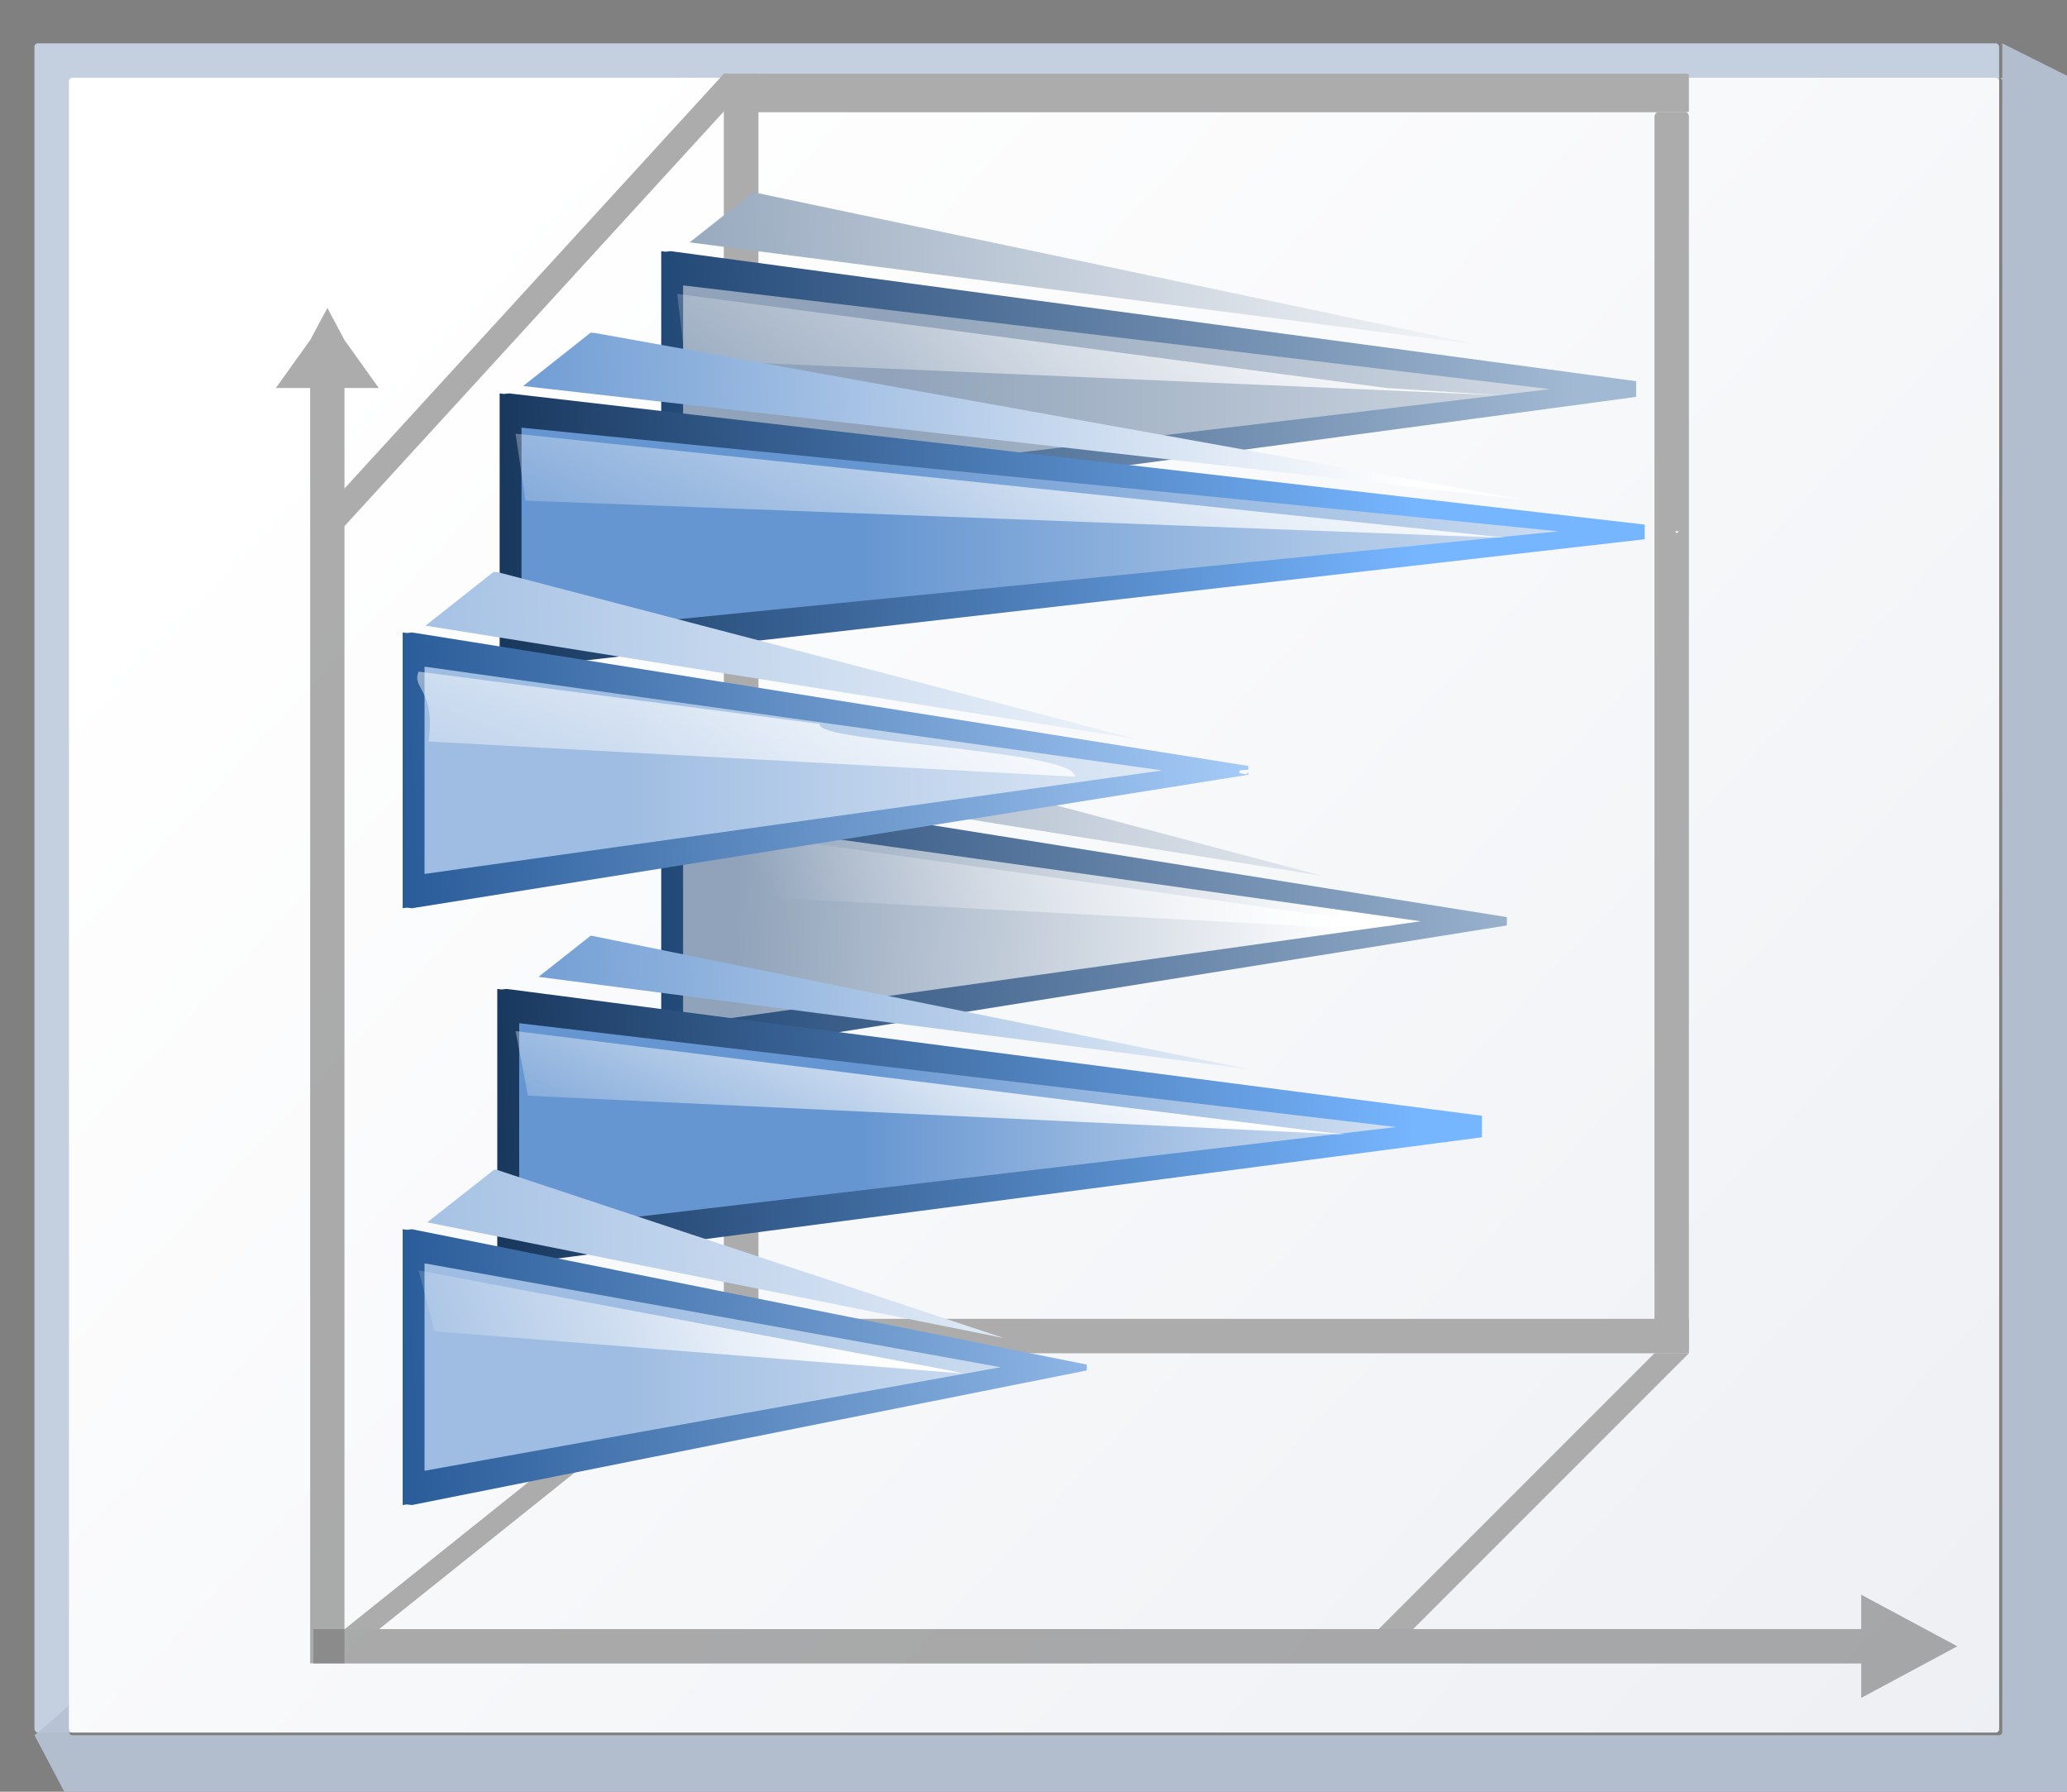 <svg height="52" viewBox="0 0 15.875 13.758" width="60" xmlns="http://www.w3.org/2000/svg" xmlns:xlink="http://www.w3.org/1999/xlink"><rect x="0" y="0" width="15.875" height="13.758" fill="#808080" stroke="none"/><linearGradient id="a" gradientUnits="userSpaceOnUse" x1="13.57" x2="14.111" xlink:href="#g" y1="292.838" y2="277.244"/><linearGradient id="b" gradientUnits="userSpaceOnUse" x1="25.987" x2="26.528" xlink:href="#g" y1="292.838" y2="277.244"/><linearGradient id="c" gradientUnits="userSpaceOnUse" x1="38.486" x2="40.533" xlink:href="#j" y1="95.273" y2="36.335"/><linearGradient id="d" gradientUnits="userSpaceOnUse" x1="19.425" x2="19.966" xlink:href="#j" y1="291.78" y2="276.186"/><linearGradient id="e" gradientUnits="userSpaceOnUse" x1="6.798" x2="7.339" xlink:href="#k" y1="292.84" y2="277.246"/><linearGradient id="f" gradientUnits="userSpaceOnUse" x1="19.215" x2="19.756" xlink:href="#k" y1="292.84" y2="277.246"/><linearGradient id="g" gradientUnits="userSpaceOnUse" x1="3.998" x2="47.999" y1="60" y2="60"><stop offset="0" stop-color="#1c4373"/><stop offset="1" stop-color="#a2b9d3"/></linearGradient><linearGradient id="h"><stop offset="0" stop-color="#90a3ba"/><stop offset="1" stop-color="#fff"/></linearGradient><linearGradient id="i"><stop offset="0" stop-color="#6696d1"/><stop offset="1" stop-color="#fff"/></linearGradient><linearGradient id="j" gradientUnits="userSpaceOnUse" x1="3.998" x2="47.999" y1="60" y2="60"><stop offset="0" stop-color="#153256"/><stop offset="1" stop-color="#76b5ff"/></linearGradient><linearGradient id="k" gradientUnits="userSpaceOnUse" x1="3.998" x2="47.999" y1="60" y2="60"><stop offset="0" stop-color="#245795"/><stop offset="1" stop-color="#afd4ff"/></linearGradient><linearGradient id="l"><stop offset="0" stop-color="#9fbde2"/><stop offset="1" stop-color="#fff"/></linearGradient><linearGradient id="m"><stop offset="0" stop-color="#fff"/><stop offset="1" stop-color="#fff" stop-opacity="0"/></linearGradient><linearGradient id="n" gradientTransform="matrix(-.078 0 0 .157 14.262 269.828)" gradientUnits="userSpaceOnUse" x1="6.127" x2="52.977" xlink:href="#m" y1="99.386" y2="146.274"/><linearGradient id="o" gradientUnits="userSpaceOnUse" x1="4.515" x2="40.639" y1="274.423" y2="308.289"><stop offset="0" stop-color="#fff"/><stop offset="1" stop-color="#e6e9ef"/></linearGradient><linearGradient id="p" gradientUnits="userSpaceOnUse" x1="38.399" x2="38.399" xlink:href="#i" y1="70.478" y2="23.535"/><linearGradient id="q" gradientUnits="userSpaceOnUse" x1="14.163" x2="13.831" xlink:href="#h" y1="290.998" y2="280.97"/><linearGradient id="r" gradientTransform="matrix(-.078 0 0 .157 17.645 269.828)" gradientUnits="userSpaceOnUse" x1="14.893" x2="32.128" xlink:href="#m" y1="66.016" y2="133.568"/><linearGradient id="s" gradientUnits="userSpaceOnUse" x1="6.774" x2="6.774" xlink:href="#l" y1="288.535" y2="275.553"/><linearGradient id="t" gradientTransform="matrix(-.078 0 0 .157 10.872 269.829)" gradientUnits="userSpaceOnUse" x1="18.079" x2="26.682" xlink:href="#m" y1="95.801" y2="149.261"/><linearGradient id="u" gradientUnits="userSpaceOnUse" x1="19.192" x2="19.192" xlink:href="#l" y1="288.535" y2="275.553"/><linearGradient id="v" gradientTransform="matrix(-.078 0 0 .157 23.323 269.829)" gradientUnits="userSpaceOnUse" x1="-2.239" x2="68.515" xlink:href="#m" y1="100.581" y2="157.029"/><linearGradient id="w" gradientUnits="userSpaceOnUse" x1="19.402" x2="19.402" xlink:href="#i" y1="285.22" y2="268.284"/><linearGradient id="x" gradientTransform="matrix(-.078 0 0 .157 23.514 268.77)" gradientUnits="userSpaceOnUse" x1="-3.435" x2="67.32" xlink:href="#m" y1="72.496" y2="140.298"/><linearGradient id="y" gradientUnits="userSpaceOnUse" x1="25.964" x2="25.964" xlink:href="#h" y1="288.533" y2="269.907"/><linearGradient id="z" gradientTransform="matrix(-.078 0 0 .157 30.036 269.828)" gradientUnits="userSpaceOnUse" x1="4.519" x2="48.196" xlink:href="#m" y1="79.979" y2="145.676"/><linearGradient id="A" gradientUnits="userSpaceOnUse" x1="25.987" x2="26.528" xlink:href="#h" y1="292.838" y2="277.244"/><linearGradient id="B" gradientUnits="userSpaceOnUse" x1="22.6" x2="23.141" xlink:href="#i" y1="292.839" y2="277.245"/><linearGradient id="C" gradientUnits="userSpaceOnUse" x1="19.215" x2="19.756" xlink:href="#l" y1="292.84" y2="277.246"/><linearGradient id="D" gradientUnits="userSpaceOnUse" x1="13.57" x2="14.111" xlink:href="#h" y1="292.838" y2="277.244"/><linearGradient id="E" gradientUnits="userSpaceOnUse" x1="38.486" x2="40.533" xlink:href="#i" y1="95.273" y2="36.335"/><linearGradient id="F" gradientUnits="userSpaceOnUse" x1="6.798" x2="7.339" xlink:href="#l" y1="292.84" y2="277.246"/><g transform="matrix(.469 0 0 .469 0 -125.46)"><rect fill="#c4cfe0" height="27.657" rx=".055" ry=".058" width="32.173" x=".564" y="268.214"/><path d="m123.73 2.201v2.135c-.067 0-.135-0-.201 0 .112.003.201.096.201.213v101.971c0 .118-.091.213-.205.213h-119.053c-.114 0-.207-.095-.207-.213v-1.613l-2.133 1.828 2.133 4.043.215.223h123.305l.213-.223v-106.221l-.213-.221h.213z" fill="#b6c2d4" fill-opacity=".917" transform="matrix(.265 0 0 .265 0 267.631)"/><rect fill="url(#o)" height="27.093" rx=".055" ry=".057" width="31.608" x="1.129" y="268.778"/><path d="m5.361 272.547-.281.525-.563.786h.562l0 20.881h.562l-0-20.881h.562l-.562-.786z" fill="#797979" opacity=".614"/><path d="m32.052 294.459-.524.282-1.049.563v-.563h-25.347v-.563h25.347v-.563l1.049.563z" fill="#797979" opacity=".614"/><g fill="#acacac"><rect height="20.388" rx=".055" ry=".082" transform="scale(1 -1)" width=".567" x="11.853" y="-289.098"/><path d="m5.08 276.116 6.776-7.406h.564l-6.776 7.406z" fill-rule="evenodd"/><path d="m22.577 294.178 4.515-4.515h.564l-4.515 4.515z" fill-rule="evenodd"/><rect height="15.24" rx="0" ry=".038" transform="matrix(0 -1 -1 0 0 0)" width=".564" x="-289.662" y="-27.657"/><rect height="20.32" rx=".055" ry=".073" transform="scale(1 -1)" width=".564" x="27.093" y="-289.662"/><rect height="15.802" rx=".015" ry=".066" transform="matrix(0 -1 -1 0 0 0)" width=".632" x="-269.343" y="-27.657"/><path d="m5.644 294.178 5.644-4.515h.564l-5.644 4.515z" fill-rule="evenodd"/></g><g transform="matrix(0 -1 -1 0 303.049 296.699)"><path d="m11.854 292.067.009.087-.009.067h4.515l-.009-.069.009-.085-2.191-13.694h-.068-.068z" fill="url(#a)"/><path d="m12.418 291.843-.003.02h3.393l-.004-.039-1.694-12.041z" fill="url(#q)"/><path d="m14.043 280.229 1.652 11.731c-.435-.206-.824.404-1.129-.212l-.561-10.571z" fill="url(#r)"/><path d="m17.498 290.637.009.087-.009.067-1.128 1.43-.009-.069.009-.085-2.191-13.694c.024-0.0.047-.003.071-.004z" fill="url(#a)"/><path d="m14.854 281.398 1.656 10.34.805-1.02-.004-.049z" fill="url(#D)"/></g><g transform="matrix(0 -1 -1 0 303.049 300.403)"><path d="m24.271 292.067.009.087-.009.067h4.515l-.009-.069.009-.085-2.129-15.811h-.13-.127z" fill="url(#b)"/><path d="m24.835 291.843-.003.02h3.393l-.004-.039-1.694-14.157z" fill="url(#y)"/><path d="m26.544 280.331 1.542 11.629-1.079-.129-.584-13.419z" fill="url(#z)"/><path d="m29.915 290.637.009.087-.009.067-1.129 1.43-.009-.069.009-.085-2.129-15.811h-.13l.235-.003z" fill="url(#b)"/><path d="m27.254 278.834 1.676 12.922.814-1.033-.004-.062z" fill="url(#A)"/></g><g transform="matrix(0 -1 -1 0 299.345 296.17)"><g transform="translate(-.529 -1.058)"><path d="m32 92.357.035.33-.035.252h17.066l-.033-.262.033-.32-7.837-60.267h-1.328z" fill="url(#c)" transform="matrix(.265 0 0 .265 0 267.631)"/><path d="m34.133 91.51-.01.074h12.822l-.014-.146-6.398-54.039z" fill="url(#p)" transform="matrix(.265 0 0 .265 0 267.631)"/><path d="m10.683 278.938 1.629 13.022-1.058-.203-.635-13.384z" fill="url(#n)"/><path d="m53.333 86.952.035.33-.035.252-4.266 5.406-.033-.262.033-.32-7.837-60.267.972.022z" fill="url(#c)" transform="matrix(.265 0 0 .265 0 267.631)"/><path d="m44.102 46.467 5.711 43.924 2.543-3.227-.006-.061z" fill="url(#E)" transform="matrix(.265 0 0 .265 0 267.631)"/></g><path d="m17.709 291.009.009.087-.009.067h4.515l-.009-.069.009-.085-2.148-18.597h-.11-.13z" fill="url(#d)"/><path d="m18.273 290.785-.003.02h3.393l-.004-.039-1.693-16.944z" fill="url(#w)"/><path d="m19.861 274.683 1.703 16.219-1.096-.162-.575-15.101z" fill="url(#x)"/><path d="m23.353 289.579.009.087-.009.067-1.129 1.43-.009-.069.009-.085-2.148-18.597h-.11l.25.006z" fill="url(#d)"/><path d="m23.143 272.91-.033.033.031.031zm.518 2.572 1.859 16.354.871-1.102.002-.012-.006-.068z" fill="url(#B)" transform="translate(-3.175 -1.058)"/></g><g transform="matrix(0 -1 -1 0 298.816 297.228)"><path d="m5.082 292.068.009.087-.009.067h4.515l-.009-.069.009-.085-2.216-11.049h-.043l-.053.001z" fill="url(#e)"/><path d="m5.646 291.844-.003.02h3.393l-.004-.039-1.694-9.395z" fill="url(#s)"/><path d="m7.286 283.271 1.636 8.69-.996-.261-.692-8.666z" fill="url(#t)"/><path d="m10.724 290.637.009.087-.009.067-1.127 1.431-.009-.069.009-.085-2.216-11.049h-.043l.196-.005z" fill="url(#e)"/><path d="m7.814 282.373 1.896 9.447.861-1.094.002-.004-.006-.051z" fill="url(#F)"/><g transform="translate(-2.646)"><path d="m17.499 292.068.009.087-.009.067h4.515l-.009-.069.009-.085-2.186-13.694h-.074-.07z" fill="url(#f)"/><path d="m18.063 291.844-.003.02h3.393l-.004-.039-1.694-12.041z" fill="url(#u)"/><path d="m20.515 285.389.858 6.572c-.275.122-.301-.285-1.145-.162l-.577-10.587c.437-.042.566 4.302.864 4.178z" fill="url(#v)"/><path d="m23.142 290.637.009.087-.009.067-1.128 1.431-.009-.069.009-.085-2.186-13.694h-.074l.188.023z" fill="url(#f)"/><path d="m19.77 278.326-.08.084.021.107h.045zm.498 1.883 1.857 11.639.879-1.113.002-.012-.006-.061z" fill="url(#C)"/></g></g></g></svg>